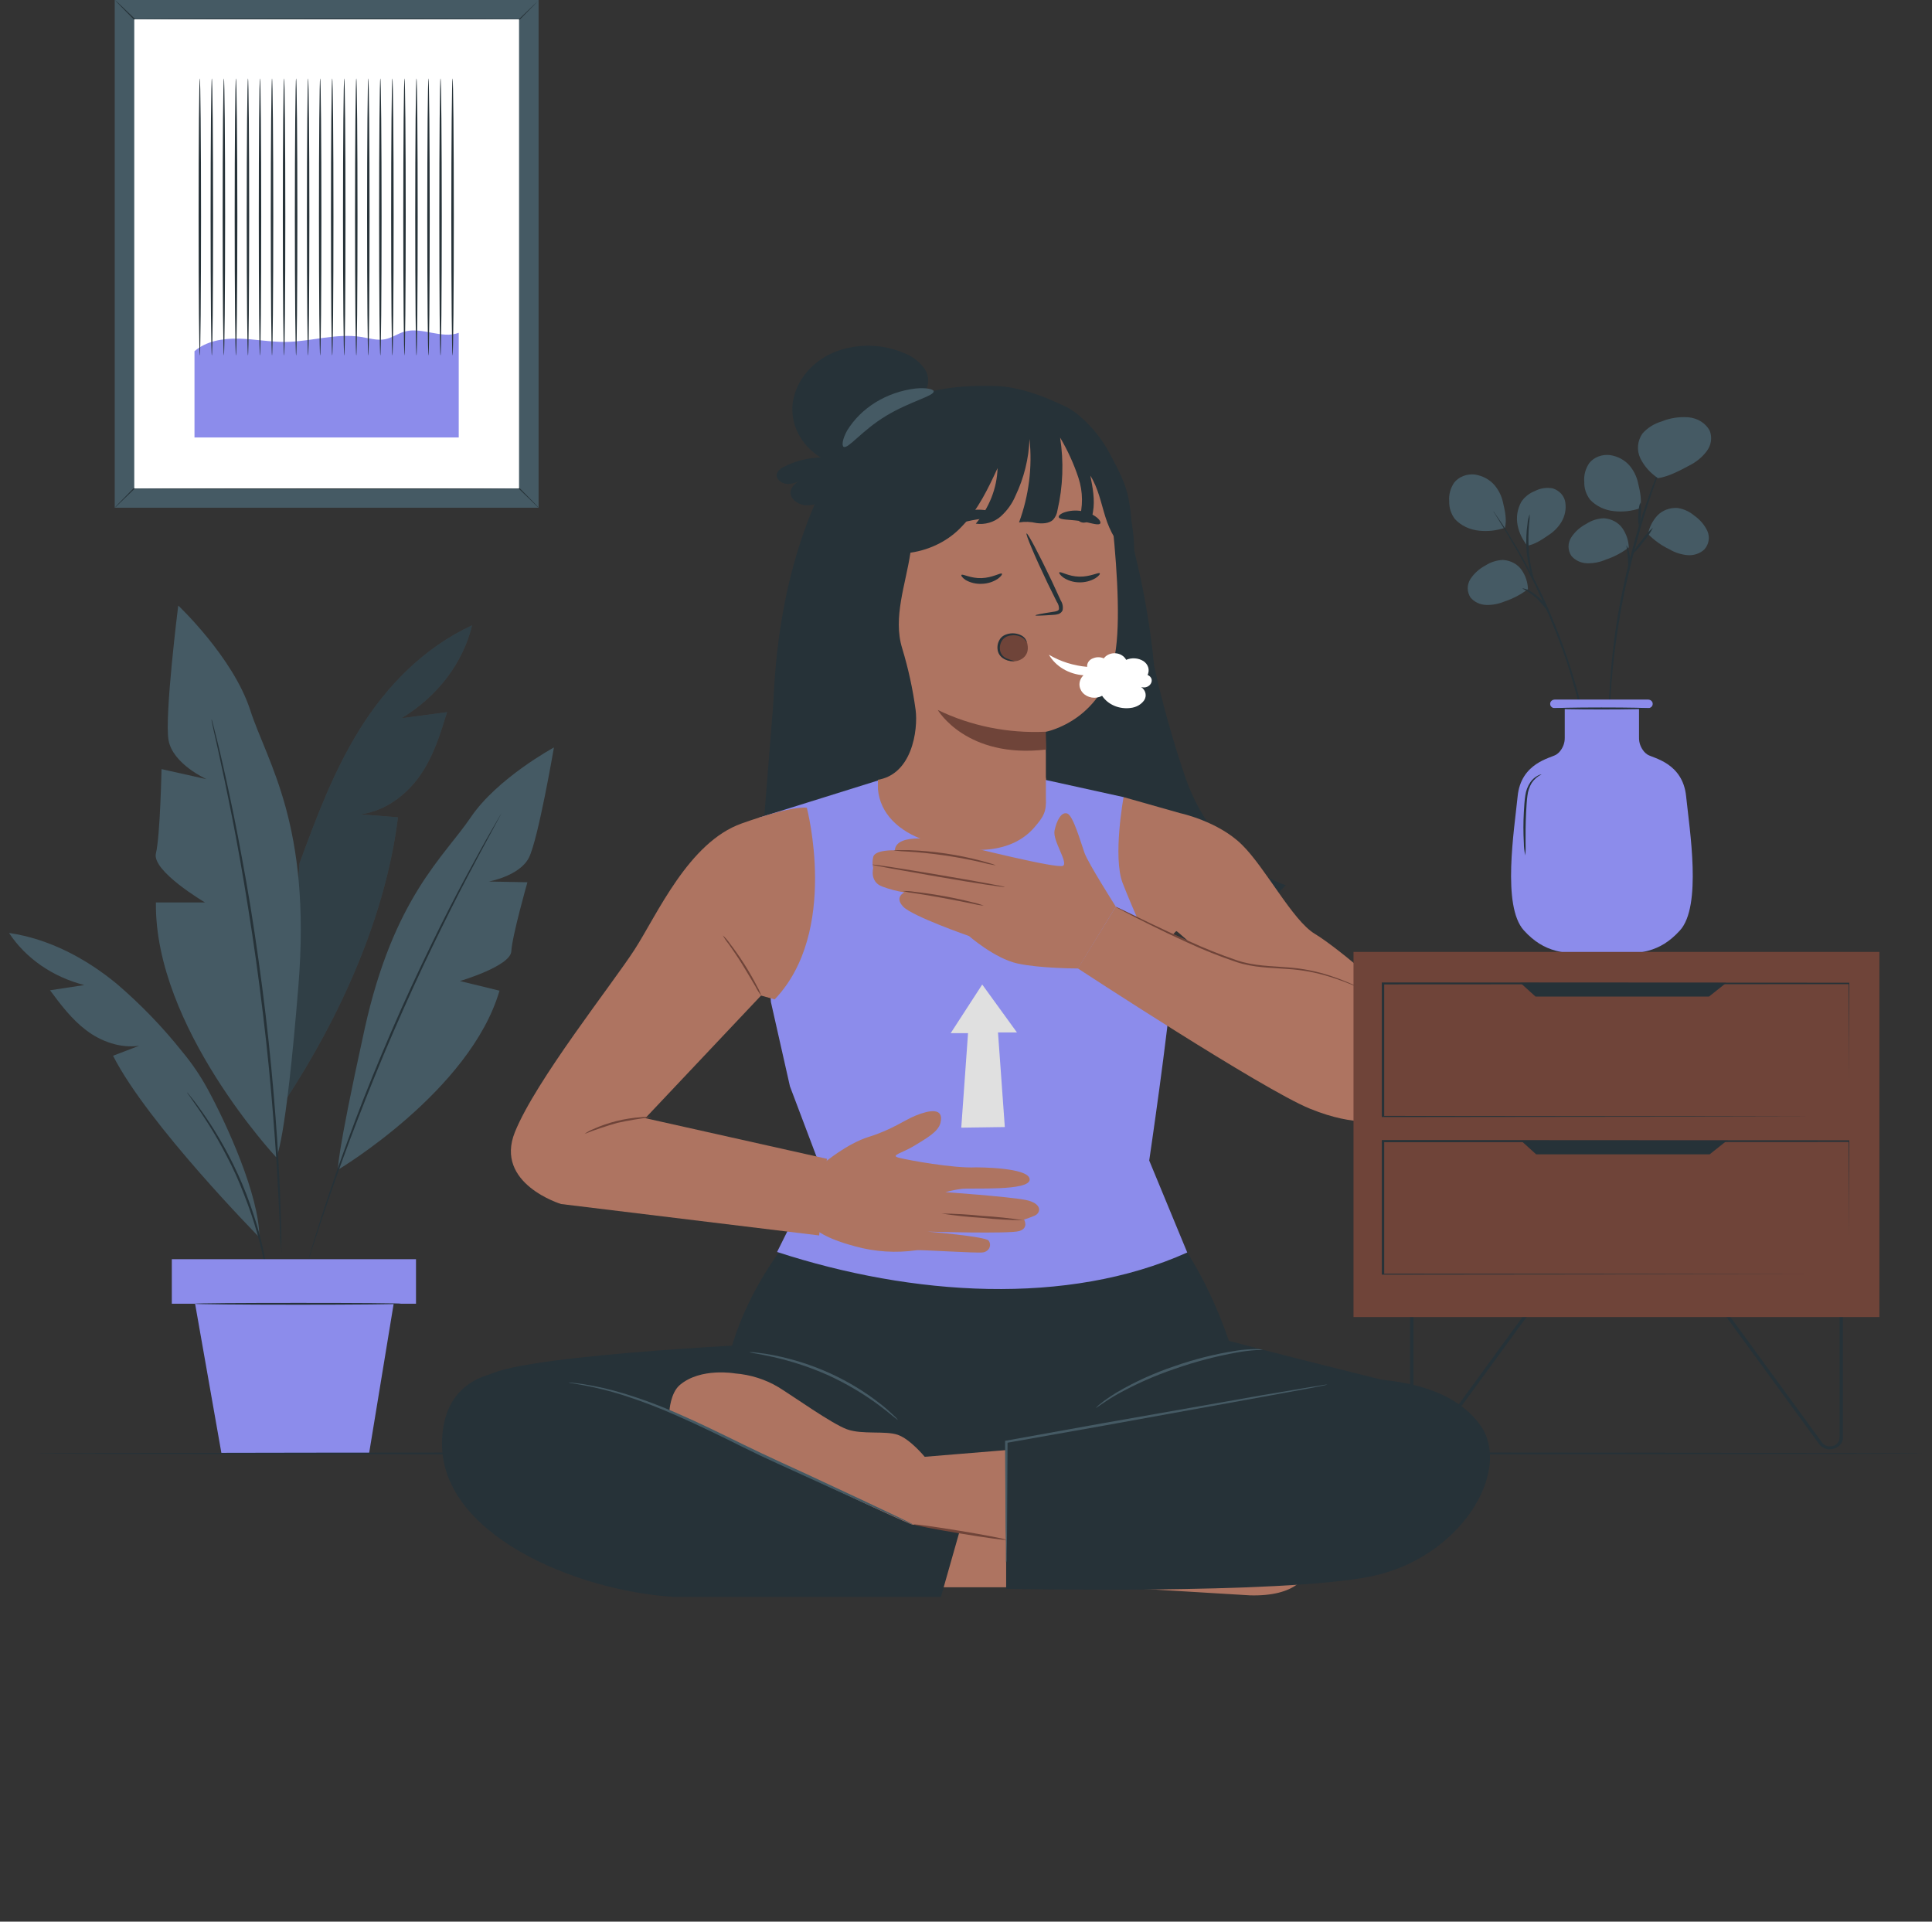 <svg width="186" height="185" viewBox="0 0 186 185" fill="none" xmlns="http://www.w3.org/2000/svg">
<rect x="0" y="0" width="186" height="185" fill="#333333" stroke="none"/>
<g clip-path="url(#clip0_65_2571)">
<path d="M45.452 60.199C40.801 62.353 37.24 66.042 34.677 70.137C32.115 74.231 30.464 78.691 28.826 83.135L27.39 106.057C32.8 97.835 37.141 88.167 38.313 78.683L34.714 78.399C37.124 78.067 39.15 76.507 40.442 74.651C41.734 72.796 42.394 70.664 43.038 68.561L38.647 69.144C42.118 67.056 44.556 63.852 45.452 60.199Z" fill="#455A64"/>
<g opacity="0.3">
<path d="M45.452 60.199C40.801 62.353 37.24 66.042 34.677 70.137C32.115 74.231 30.464 78.691 28.826 83.135L27.39 106.057C32.8 97.835 37.141 88.167 38.313 78.683L34.714 78.399C37.124 78.067 39.15 76.507 40.442 74.651C41.734 72.796 42.394 70.664 43.038 68.561L38.647 69.144C42.118 67.056 44.556 63.852 45.452 60.199Z" fill="black"/>
</g>
<path d="M26.593 111.413C26.593 111.413 14.857 98.871 15.01 86.879H19.735C19.735 86.879 14.597 83.855 15.01 82.158C15.422 80.461 15.55 74.043 15.55 74.043L19.887 75.013C19.887 75.013 16.636 73.56 16.227 71.258C15.819 68.956 17.16 58.296 17.16 58.296C17.16 58.296 22.438 63.268 24.088 68.355C25.739 73.442 29.981 79.373 28.731 94.873C27.48 110.373 26.593 111.413 26.593 111.413Z" fill="#455A64"/>
<path d="M32.544 112.612C32.544 112.612 45.262 105.039 48.089 95.374L44.276 94.445C44.276 94.445 49.157 93.017 49.227 91.575C49.298 90.133 50.775 84.936 50.775 84.936L47.061 84.865C47.061 84.865 50.032 84.334 50.923 82.564C51.815 80.793 53.329 71.959 53.329 71.959C53.329 71.959 47.87 74.91 45.316 78.691C42.761 82.472 37.888 86.396 35.094 99.104C32.3 111.811 32.544 112.612 32.544 112.612Z" fill="#455A64"/>
<path d="M20.375 69.251C20.392 69.293 20.406 69.336 20.416 69.38C20.441 69.48 20.478 69.605 20.519 69.749C20.606 70.118 20.729 70.601 20.89 71.225C21.051 71.848 21.241 72.667 21.447 73.589C21.654 74.511 21.901 75.563 22.137 76.728C22.64 79.059 23.168 81.841 23.717 84.939C24.266 88.038 24.773 91.453 25.244 95.046C25.714 98.639 26.069 102.077 26.337 105.201C26.606 108.325 26.791 111.147 26.895 113.519C26.96 114.703 26.994 115.773 27.026 116.717C27.059 117.661 27.08 118.469 27.084 119.13C27.088 119.79 27.084 120.295 27.105 120.657V121.055C27.108 121.101 27.108 121.146 27.105 121.192C27.101 121.146 27.101 121.1 27.105 121.055C27.105 120.955 27.105 120.826 27.105 120.657L26.977 119.159C26.956 118.495 26.927 117.684 26.878 116.747C26.828 115.81 26.795 114.733 26.717 113.549C26.593 111.184 26.383 108.366 26.115 105.242C25.846 102.117 25.467 98.687 25.005 95.094C24.542 91.501 24.014 88.086 23.494 84.991C22.974 81.896 22.446 79.111 21.963 76.78C21.736 75.614 21.501 74.567 21.303 73.637C21.105 72.707 20.936 71.915 20.783 71.265C20.63 70.616 20.531 70.122 20.453 69.768L20.37 69.38C20.367 69.337 20.369 69.294 20.375 69.251Z" fill="#263238"/>
<path d="M24.967 119.119C24.967 119.119 14.226 108.222 10.883 101.638L13.4 100.675C11.576 100.944 9.686 100.244 8.288 99.177C6.889 98.112 5.836 96.713 4.817 95.334L8.118 94.832C5.071 94.054 2.475 92.257 0.868 89.816C4.784 90.391 8.325 92.313 11.242 94.714C13.561 96.703 15.665 98.883 17.527 101.225C18.465 102.349 19.283 103.549 19.97 104.81C21.798 108.148 24.971 115.102 24.967 119.119Z" fill="#455A64"/>
<path d="M48.258 78.314L48.208 78.429C48.163 78.506 48.109 78.613 48.039 78.742C47.886 79.03 47.668 79.436 47.387 79.952C46.809 81 45.996 82.534 45.006 84.408C44.016 86.282 42.877 88.558 41.651 91.085C40.425 93.611 39.146 96.418 37.859 99.38C36.571 102.342 35.428 105.201 34.421 107.805C33.414 110.41 32.564 112.77 31.875 114.762C31.186 116.754 30.637 118.37 30.282 119.491C30.101 120.041 29.96 120.472 29.87 120.778C29.824 120.915 29.783 121.026 29.754 121.11C29.744 121.15 29.729 121.188 29.709 121.225C29.711 121.185 29.72 121.145 29.733 121.107L29.828 120.767C29.923 120.457 30.051 120.03 30.216 119.469C30.551 118.362 31.07 116.721 31.743 114.725C32.416 112.73 33.258 110.362 34.244 107.746C35.23 105.131 36.39 102.283 37.669 99.314C38.948 96.345 40.256 93.545 41.482 91.014C42.708 88.484 43.875 86.219 44.882 84.349C45.889 82.479 46.727 80.955 47.325 79.923L48.014 78.731L48.2 78.421C48.214 78.384 48.234 78.348 48.258 78.314Z" fill="#263238"/>
<path d="M25.879 123.785C25.852 123.721 25.834 123.654 25.826 123.585C25.801 123.431 25.764 123.242 25.722 123.006C25.681 122.77 25.627 122.449 25.553 122.092C25.479 121.734 25.413 121.332 25.306 120.889C25.112 119.996 24.835 118.941 24.48 117.783C24.125 116.625 23.655 115.371 23.127 114.072C22.599 112.774 21.98 111.571 21.398 110.491C20.816 109.41 20.234 108.458 19.718 107.676C19.475 107.278 19.223 106.938 19.017 106.625C18.81 106.311 18.604 106.053 18.468 105.839C18.332 105.625 18.212 105.47 18.117 105.341C18.073 105.286 18.036 105.226 18.006 105.164C18.006 105.164 18.063 105.212 18.154 105.323L18.538 105.799C18.703 106.005 18.901 106.26 19.116 106.566C19.33 106.872 19.594 107.211 19.85 107.606C20.383 108.384 20.973 109.332 21.575 110.41C22.178 111.487 22.776 112.704 23.329 114.006C23.882 115.308 24.315 116.588 24.67 117.739C25.025 118.89 25.277 119.952 25.45 120.863C25.549 121.31 25.607 121.719 25.669 122.077C25.731 122.435 25.772 122.744 25.801 122.995C25.83 123.246 25.85 123.427 25.867 123.582C25.878 123.649 25.882 123.717 25.879 123.785Z" fill="#263238"/>
<path d="M40.05 121.225H16.541V125.511H40.05V121.225Z" fill="#8C8CEB"/>
<path d="M18.782 125.511L21.323 139.93H35.531L37.9 125.511H18.782Z" fill="#8C8CEB"/>
<path d="M38.61 125.511C38.61 125.563 34.161 125.607 28.677 125.607C23.193 125.607 18.744 125.563 18.744 125.511C18.744 125.459 23.189 125.43 28.677 125.43C34.166 125.43 38.61 125.456 38.61 125.511Z" fill="#263238"/>
<path d="M185.302 139.926C185.302 139.982 144.531 140.026 94.244 140.026C43.958 140.026 3.179 139.982 3.179 139.926C3.179 139.871 43.941 139.816 94.24 139.816C144.539 139.816 185.302 139.875 185.302 139.926Z" fill="#263238"/>
<path d="M114.151 74.936C112.926 71.368 111.911 67.746 111.11 64.083C110.747 60.361 110.107 56.664 109.195 53.017C109.166 50.419 108.548 47.853 107.379 45.474C106.141 43.062 105.036 40.406 102.448 39.096C100.562 38.145 98.119 37.252 95.953 37.167C91.554 37.005 87.605 37.68 84.138 40.118C79.471 43.394 78.972 49.236 77.672 54.238C77.087 56.457 76.937 58.75 77.231 61.014C77.297 61.509 77.379 61.962 77.482 62.383L74.845 62.789L72.968 86.216L115.645 88.624C115.645 88.624 121.142 88.359 123.774 85.212C123.758 85.223 117.069 83.217 114.151 74.936Z" fill="#263238"/>
<path d="M78.716 116.145C78.716 116.145 71.383 122.958 69.774 132.542L94.368 146.455L119.128 131.885C119.128 131.885 117.163 122.995 110.99 116.164L78.716 116.145Z" fill="#263238"/>
<path d="M86.812 152.815C87.176 152.792 107.586 152.815 107.586 152.815L120.337 153.586C124.785 153.707 126.069 151.741 125.966 150.439C125.829 148.783 123.952 146.905 123.952 146.905C123.952 146.905 113.483 144.899 113.223 145.061C112.963 145.223 87.786 146.931 87.786 146.931L86.812 152.815Z" fill="#AE7461"/>
<path d="M114.952 128.082C115.137 128.432 135.481 133.438 135.481 133.438L94.145 146.559C94.145 146.559 88.215 140.081 88.401 140.081C88.587 140.081 114.952 128.082 114.952 128.082Z" fill="#263238"/>
<path d="M96.865 141.317V152.958C96.865 152.958 123.192 153.508 131.908 151.778C140.623 150.048 145.641 141.583 142.513 137.204C138.849 132.062 129.865 132.597 126.91 132.885C123.956 133.172 96.865 141.317 96.865 141.317Z" fill="#263238"/>
<path d="M76.55 129.233C76.55 129.233 50.849 130.299 47.044 132.372L89.231 145.028C89.231 145.028 95.16 138.55 94.975 138.55C94.789 138.55 76.55 129.233 76.55 129.233Z" fill="#263238"/>
<path d="M92.858 145.743C92.858 145.743 64.615 135.256 61.397 134.117C54.109 131.535 43.029 129.355 42.563 138.517C42.097 147.68 55.487 153.161 64.847 153.733H90.588L92.858 145.743Z" fill="#263238"/>
<path d="M96.865 139.602L89.024 140.247C89.024 140.247 87.629 138.543 86.429 138.13C85.228 137.717 83.008 138.13 81.547 137.602C80.086 137.075 76.364 134.415 74.944 133.545C73.698 132.797 72.26 132.341 70.764 132.221C70.764 132.221 67.463 131.631 65.457 133.327C64.537 134.098 64.446 135.854 64.446 135.854C64.446 135.854 87.634 146.902 87.889 146.784C88.145 146.666 96.861 148.259 96.861 148.259L96.865 139.602Z" fill="#AE7461"/>
<path d="M87.894 146.769C87.774 146.736 87.659 146.691 87.551 146.636C87.303 146.533 86.986 146.393 86.59 146.219L83.074 144.644L77.874 142.276C75.922 141.372 73.748 140.432 71.536 139.325C69.324 138.218 67.199 137.186 65.23 136.322C63.501 135.545 61.719 134.863 59.895 134.283C58.665 133.901 57.409 133.589 56.135 133.349C55.685 133.261 55.331 133.217 55.091 133.172C54.968 133.16 54.848 133.134 54.732 133.095C54.855 133.093 54.978 133.101 55.099 133.121C55.343 133.15 55.698 133.18 56.156 133.253C57.443 133.458 58.712 133.747 59.952 134.117C61.801 134.678 63.606 135.35 65.354 136.127C67.335 136.986 69.452 138.03 71.676 139.118C73.9 140.207 76.058 141.169 78.002 142.069L83.173 144.486L86.651 146.134L87.588 146.592C87.696 146.642 87.799 146.701 87.894 146.769Z" fill="#455A64"/>
<path d="M96.865 148.237C96.865 148.307 94.855 148.034 92.408 147.625C89.961 147.215 87.984 146.835 88.001 146.769C88.017 146.702 90.006 146.975 92.458 147.381C94.909 147.787 96.877 148.171 96.865 148.237Z" fill="#6F4439"/>
<path d="M96.865 150.439C96.849 150.367 96.842 150.294 96.844 150.221C96.844 150.059 96.844 149.853 96.844 149.591C96.844 149.012 96.844 148.211 96.807 147.204C96.807 145.135 96.778 142.232 96.761 138.798V138.709L96.865 138.691L106.166 137.016L121.472 134.323L126.093 133.545L127.356 133.342C127.502 133.311 127.652 133.294 127.802 133.29C127.66 133.333 127.515 133.368 127.368 133.394L126.13 133.641L121.476 134.493L106.207 137.259L96.902 138.908L97.001 138.798C96.98 142.232 96.964 145.135 96.951 147.204C96.951 148.211 96.922 149.012 96.914 149.591C96.914 149.849 96.914 150.059 96.914 150.221C96.907 150.295 96.89 150.368 96.865 150.439Z" fill="#455A64"/>
<path d="M86.441 136.691C86.404 136.725 85.76 136.131 84.621 135.282C83.14 134.183 81.531 133.23 79.822 132.438C78.113 131.667 76.314 131.066 74.457 130.646C73.038 130.325 72.134 130.218 72.142 130.173C72.355 130.163 72.569 130.175 72.778 130.21C73.356 130.272 73.93 130.359 74.499 130.472C76.382 130.847 78.205 131.432 79.925 132.213C81.663 133.008 83.284 133.993 84.749 135.146C85.196 135.494 85.621 135.864 86.024 136.252C86.18 136.386 86.319 136.533 86.441 136.691Z" fill="#455A64"/>
<path d="M121.591 129.948C121.365 129.973 121.138 129.983 120.91 129.978C120.291 130.019 119.675 130.096 119.066 130.207C117.048 130.571 115.069 131.092 113.152 131.763C111.219 132.414 109.362 133.232 107.606 134.205C106.265 134.969 105.543 135.577 105.502 135.537C105.651 135.377 105.817 135.23 105.997 135.098C106.196 134.928 106.407 134.771 106.628 134.626C106.884 134.46 107.165 134.257 107.503 134.054C109.244 133.03 111.107 132.182 113.058 131.527C114.988 130.849 116.99 130.347 119.033 130.03C119.652 129.935 120.278 129.885 120.906 129.878C121.137 129.872 121.368 129.896 121.591 129.948Z" fill="#455A64"/>
<path d="M84.539 75.094C84.539 75.094 86.779 82.995 95.321 82.162C101.511 81.557 100.686 74.876 100.686 74.876L84.539 75.094Z" fill="#AE7461"/>
<path d="M73.079 78.716C72.988 79.137 74.218 96.466 74.218 96.466L76.05 104.581L78.939 112.228L74.812 120.528C87.848 124.781 102.782 125.751 114.3 120.579L110.639 111.726C110.639 111.726 112.492 99.185 112.855 94.224C113.218 89.262 108.172 76.739 108.172 76.739L100.707 75.094H84.671L73.079 78.716Z" fill="#8C8CEB"/>
<path d="M54.018 115.913C54.018 115.913 47.569 113.962 49.57 108.993C51.571 104.024 58.913 94.792 61.091 91.42C63.27 88.049 66.279 81.092 71.408 79.273C76.537 77.455 77.676 77.768 77.676 77.768C77.676 77.768 80.821 89.69 74.581 96.212L73.269 95.843L62.127 107.647L79.612 111.56L78.865 118.938L54.018 115.913Z" fill="#AE7461"/>
<path d="M107.421 87.281C107.421 87.281 104.771 83.121 104.412 82.117C104.053 81.114 103.331 78.55 102.762 78.325C102.192 78.1 101.722 78.997 101.524 79.963C101.326 80.93 102.848 83.01 102.349 83.346C101.85 83.681 93.204 81.501 91.764 81.151C90.324 80.8 86.268 80.111 86.148 81.859C86.148 81.859 84.184 81.785 84.064 82.527C83.98 82.87 83.98 83.224 84.064 83.567C84.064 83.567 83.705 84.906 84.947 85.352C85.63 85.607 86.343 85.794 87.072 85.909C87.072 85.909 86.07 86.356 86.953 87.285C87.836 88.215 93.287 90.111 93.287 90.111C93.287 90.111 95.763 92.269 97.938 92.752C100.112 93.235 103.789 93.235 103.789 93.235L107.421 87.281Z" fill="#AE7461"/>
<path d="M108.171 76.739L113.635 78.288C113.635 78.288 117.266 79.059 119.561 81.317C121.855 83.574 124.43 88.606 126.576 89.897C128.722 91.188 135.617 96.798 136.175 99.185C136.732 101.571 136.587 107.44 132.906 107.765C132.906 107.765 113.474 89.569 113.255 89.639C113.037 89.709 111.192 92.25 111.192 92.25C111.192 92.25 109.059 87.54 108.085 85.024C107.111 82.508 108.171 76.739 108.171 76.739Z" fill="#AE7461"/>
<path d="M107.421 87.281C107.421 87.281 117.688 92.567 121.93 93.231C126.172 93.895 130.208 94.024 132.155 95.895C134.103 97.765 132.923 107.765 132.923 107.765C132.923 107.765 130.695 108.602 126.106 106.732C121.517 104.862 103.769 93.231 103.769 93.231L107.421 87.281Z" fill="#AE7461"/>
<path d="M79.331 111.962C79.331 111.962 81.522 110.1 83.676 109.436C85.83 108.772 87.093 107.827 88.158 107.396C89.454 106.872 90.906 106.584 90.543 108.097C90.337 108.956 89.214 109.572 88.042 110.291C86.87 111.011 85.645 111.228 86.536 111.457C87.427 111.686 91.781 112.49 93.964 112.383C93.964 112.383 99.073 112.361 99.13 113.534C99.188 114.707 93.444 114.331 92.548 114.456C92.033 114.527 91.524 114.632 91.026 114.77C91.026 114.77 96.98 115.19 98.676 115.507C100.372 115.824 100.24 116.765 99.597 117.038C99.269 117.178 98.933 117.301 98.59 117.407C98.59 117.407 99.073 118.222 98.132 118.514C97.191 118.805 89.297 118.569 89.297 118.569C89.297 118.569 94.777 119.03 95.165 119.421C95.243 119.521 95.293 119.638 95.309 119.759C95.325 119.881 95.307 120.004 95.256 120.118C95.205 120.232 95.124 120.333 95.018 120.411C94.913 120.49 94.787 120.544 94.653 120.568C94.05 120.668 88.537 120.291 88.236 120.362C86.269 120.644 84.255 120.518 82.352 119.993C79.314 119.189 78.547 118.362 78.547 118.362L79.331 111.962Z" fill="#AE7461"/>
<path d="M131.479 95.36C131.393 95.339 131.309 95.309 131.231 95.271L130.55 94.976C129.718 94.613 128.863 94.295 127.988 94.024C126.694 93.621 125.347 93.373 123.981 93.287C122.45 93.161 120.679 93.18 118.975 92.597C117.395 92.065 115.851 91.449 114.353 90.753C112.963 90.126 111.729 89.528 110.701 89.019C109.674 88.51 108.848 88.082 108.283 87.783L107.635 87.433C107.558 87.395 107.486 87.349 107.421 87.296C107.503 87.325 107.583 87.36 107.66 87.4L108.324 87.717L110.776 88.901C111.811 89.395 113.049 89.974 114.44 90.594C115.936 91.286 117.475 91.902 119.049 92.438C120.7 93.01 122.454 92.999 124.001 93.132C125.384 93.231 126.744 93.499 128.045 93.928C128.919 94.214 129.77 94.553 130.591 94.943L131.256 95.267C131.332 95.294 131.407 95.325 131.479 95.36Z" fill="#6F4439"/>
<path d="M95.85 83.309C95.369 83.232 94.893 83.13 94.426 83.003C93.551 82.803 92.338 82.556 90.98 82.357C89.623 82.158 88.38 82.044 87.481 81.988C86.992 81.974 86.504 81.934 86.02 81.87C86.156 81.845 86.294 81.836 86.433 81.844C86.684 81.844 87.052 81.844 87.506 81.844C89.87 81.928 92.214 82.274 94.484 82.874C94.896 82.988 95.268 83.091 95.507 83.169C95.627 83.203 95.742 83.25 95.85 83.309Z" fill="#6F4439"/>
<path d="M96.749 85.393C96.749 85.445 93.861 85.024 90.353 84.412C86.845 83.799 83.986 83.305 83.998 83.242C84.01 83.18 86.887 83.63 90.394 84.224C93.902 84.817 96.757 85.341 96.749 85.393Z" fill="#6F4439"/>
<path d="M94.715 87.197C94.327 87.155 93.943 87.086 93.568 86.99C92.862 86.846 91.888 86.651 90.811 86.455C89.734 86.26 88.748 86.086 88.038 85.99C87.65 85.946 87.267 85.876 86.891 85.78C87.284 85.768 87.676 85.794 88.063 85.858C88.781 85.935 89.771 86.072 90.852 86.267C91.934 86.463 92.916 86.68 93.605 86.861C93.987 86.938 94.359 87.05 94.715 87.197Z" fill="#6F4439"/>
<path d="M90.638 116.828C91.955 116.84 93.271 116.916 94.579 117.057C95.894 117.132 97.204 117.271 98.503 117.473C97.186 117.461 95.87 117.385 94.562 117.245C93.247 117.169 91.936 117.029 90.638 116.828Z" fill="#6F4439"/>
<path d="M62.725 107.551C61.614 107.68 60.512 107.865 59.424 108.104C58.352 108.406 57.3 108.761 56.272 109.166C56.527 108.975 56.812 108.818 57.117 108.698C57.837 108.374 58.59 108.114 59.366 107.92C60.141 107.73 60.934 107.606 61.735 107.551C62.063 107.509 62.397 107.509 62.725 107.551Z" fill="#6F4439"/>
<path d="M69.58 90.041C69.836 90.275 70.061 90.535 70.252 90.815C70.64 91.313 71.148 92.018 71.66 92.822C72.171 93.626 72.588 94.379 72.869 94.932C73.041 95.222 73.179 95.527 73.281 95.843C73.072 95.576 72.892 95.29 72.745 94.991C72.431 94.456 71.994 93.718 71.507 92.918C71.02 92.117 70.512 91.406 70.158 90.889C69.938 90.621 69.745 90.338 69.58 90.041Z" fill="#6F4439"/>
<path d="M92.544 108.561L93.196 99.465H91.525L94.562 94.781L97.905 99.395H96.081L96.737 108.502L92.544 108.561Z" fill="#E0E0E0"/>
<path d="M89.123 35.684C88.635 34.888 87.849 34.27 86.903 33.94C85.858 33.508 84.72 33.284 83.569 33.284C82.417 33.284 81.28 33.508 80.235 33.94C79.197 34.387 78.299 35.055 77.617 35.886C76.936 36.716 76.493 37.683 76.327 38.702C76.186 39.725 76.361 40.762 76.832 41.703C77.304 42.644 78.053 43.452 79.001 44.039C77.774 44.074 76.576 44.377 75.51 44.921C75.345 44.987 75.196 45.081 75.072 45.199C74.948 45.317 74.851 45.456 74.787 45.607C74.651 46.105 75.237 46.569 75.807 46.592C76.234 46.59 76.652 46.482 77.016 46.282C76.802 46.376 76.613 46.509 76.459 46.672C76.306 46.836 76.192 47.025 76.124 47.23C75.951 47.968 76.805 48.617 77.635 48.646C78.464 48.676 79.236 48.277 79.95 47.908L88.591 38.141C89.404 37.595 89.552 36.496 89.123 35.684Z" fill="#263238"/>
<path d="M84.382 44.109L98.594 40.361C103.174 39.764 106.434 44.718 106.925 48.846C107.449 53.416 107.887 59.015 107.433 62.457C106.513 69.377 100.657 70.457 100.657 70.457C100.657 70.457 100.657 70.561 100.69 72.604V76.813C100.752 78.152 100.488 78.602 99.572 79.664C97.475 82.091 93.654 82.416 89.148 80.926C86.536 80.063 84.72 78.325 84.522 75.961L84.547 47.956C84.481 46.688 82.991 44.279 84.382 44.109Z" fill="#AE7461"/>
<path d="M101.99 55.102C102.118 54.987 102.853 55.496 103.913 55.515C104.974 55.533 105.766 55.072 105.877 55.19C105.935 55.242 105.803 55.448 105.465 55.662C104.998 55.938 104.448 56.079 103.888 56.064C103.336 56.056 102.801 55.891 102.361 55.592C102.035 55.345 101.928 55.149 101.99 55.102Z" fill="#263238"/>
<path d="M92.565 55.345C92.68 55.227 93.452 55.695 94.513 55.655C95.573 55.614 96.333 55.112 96.452 55.227C96.51 55.275 96.394 55.485 96.064 55.721C95.618 56.021 95.079 56.19 94.521 56.204C93.97 56.232 93.424 56.103 92.961 55.836C92.627 55.611 92.507 55.408 92.565 55.345Z" fill="#263238"/>
<path d="M99.679 59.24C99.679 59.188 100.327 59.063 101.387 58.901C101.66 58.868 101.911 58.809 101.953 58.643C101.963 58.391 101.888 58.143 101.738 57.931L100.843 56.116C99.605 53.534 98.713 51.394 98.833 51.354C98.953 51.313 100.038 53.371 101.268 55.957C101.565 56.599 101.85 57.204 102.118 57.802C102.302 58.088 102.366 58.424 102.299 58.75C102.266 58.835 102.212 58.912 102.14 58.976C102.069 59.04 101.982 59.089 101.887 59.118C101.738 59.161 101.584 59.186 101.429 59.192C100.352 59.266 99.683 59.295 99.679 59.24Z" fill="#263238"/>
<path d="M100.686 70.443C97.067 70.619 93.464 69.894 90.279 68.347C90.279 68.347 93.035 73.069 100.707 72.158L100.686 70.443Z" fill="#6F4439"/>
<path d="M97.954 63.619C97.665 63.694 97.356 63.69 97.07 63.607C96.783 63.524 96.53 63.366 96.345 63.154C96.186 62.96 96.09 62.73 96.067 62.491C96.044 62.251 96.095 62.01 96.215 61.795C96.335 61.58 96.518 61.398 96.746 61.269C96.973 61.141 97.235 61.07 97.504 61.066C97.828 61.034 98.153 61.113 98.414 61.287C98.675 61.461 98.853 61.717 98.912 62.003C99.192 63.346 97.954 63.619 97.954 63.619Z" fill="#6F4439"/>
<path d="M95.945 49.616C95.866 49.882 94.797 49.852 93.572 50.092C92.346 50.332 91.376 50.723 91.187 50.509C91.1 50.406 91.249 50.14 91.628 49.864C92.134 49.511 92.724 49.266 93.352 49.148C93.98 49.031 94.629 49.043 95.251 49.185C95.726 49.306 95.978 49.491 95.945 49.616Z" fill="#263238"/>
<path d="M105.898 50.424C105.655 50.609 104.883 50.284 103.909 50.148C102.935 50.011 102.089 50.059 101.937 49.812C101.87 49.69 102.036 49.495 102.428 49.34C102.96 49.153 103.541 49.104 104.103 49.2C104.666 49.276 105.192 49.496 105.617 49.834C105.927 50.096 106.005 50.332 105.898 50.424Z" fill="#263238"/>
<path d="M98.643 39.62L98.68 39.768H98.652L98.643 39.62Z" fill="#263238"/>
<path d="M84.023 75.127C87.865 74.928 88.393 70.151 88.15 68.347C87.879 66.341 87.446 64.355 86.854 62.405C85.946 59.454 87.192 56.278 87.65 53.209C89.614 52.923 91.393 52.005 92.652 50.627C94.195 49.019 95.128 47.027 96.04 45.068C95.979 47.001 95.246 48.87 93.943 50.413C94.376 50.474 94.818 50.442 95.234 50.322C95.651 50.201 96.03 49.995 96.341 49.72C96.958 49.163 97.438 48.497 97.748 47.765C98.582 46.023 99.045 44.158 99.114 42.265C99.399 44.975 99.056 47.709 98.107 50.295C98.662 50.204 99.233 50.224 99.778 50.354C100.335 50.424 100.975 50.41 101.371 50.052C101.611 49.789 101.761 49.47 101.804 49.133C102.338 46.827 102.425 44.457 102.06 42.125C102.792 43.361 103.383 44.66 103.826 46.002C104.268 47.351 104.28 48.785 103.859 50.14C103.986 50.253 104.158 50.316 104.336 50.316C104.515 50.316 104.686 50.253 104.813 50.14C105.052 49.9 105.197 49.597 105.225 49.277C105.428 48.119 105.201 46.942 104.97 45.791C105.741 47.012 105.997 48.425 106.422 49.771C106.847 51.118 107.524 52.497 108.832 53.268C109.054 51.51 108.99 49.732 108.642 47.99C108.382 46.547 107.615 45.116 106.909 43.799C106.16 42.338 105.1 41.02 103.789 39.919C101.524 38.145 100.579 38.908 99.13 39.587L98.957 39.65C98.959 39.618 98.959 39.586 98.957 39.554L98.895 39.281C95.105 38.522 91.156 38.686 87.46 39.757C84.733 40.553 84.481 45.802 83.817 43.309C83.404 41.8 81.221 43.176 81.196 43.22C77.978 48.41 74.565 56.64 74.408 69.646L84.023 75.127Z" fill="#263238"/>
<path d="M81.229 43.021C81.687 43.213 82.987 41.431 85.314 40.029C87.642 38.628 89.928 38.126 89.887 37.672C89.887 37.466 89.214 37.304 88.154 37.4C86.774 37.566 85.458 38.02 84.311 38.724C83.164 39.429 82.219 40.365 81.551 41.457C81.076 42.324 81.035 42.932 81.229 43.021Z" fill="#455A64"/>
<path d="M98.833 61.844C98.833 61.844 98.796 61.771 98.718 61.653C98.599 61.492 98.431 61.364 98.235 61.284C97.95 61.158 97.626 61.122 97.314 61.18C97.126 61.197 96.946 61.256 96.791 61.352C96.636 61.449 96.511 61.578 96.427 61.73C96.258 62.038 96.215 62.389 96.303 62.722C96.343 62.857 96.412 62.984 96.507 63.095C96.602 63.206 96.721 63.298 96.856 63.368C97.124 63.478 97.399 63.571 97.682 63.644C97.682 63.644 97.591 63.663 97.43 63.644C97.197 63.63 96.97 63.573 96.761 63.478C96.601 63.407 96.46 63.307 96.344 63.185C96.23 63.062 96.144 62.92 96.093 62.767C95.974 62.388 96.015 61.983 96.209 61.63C96.305 61.44 96.463 61.279 96.662 61.169C96.907 61.042 97.185 60.973 97.468 60.969C97.751 60.965 98.031 61.026 98.28 61.147C98.501 61.248 98.677 61.413 98.779 61.616C98.854 61.76 98.846 61.844 98.833 61.844Z" fill="#263238"/>
<path d="M104.664 64.198C104.645 64.019 104.694 63.84 104.803 63.689C104.911 63.538 105.073 63.423 105.262 63.364C105.421 63.3 105.593 63.269 105.766 63.272C105.94 63.275 106.11 63.313 106.265 63.383C106.386 63.218 106.554 63.086 106.752 62.999C106.949 62.913 107.169 62.874 107.388 62.889C107.608 62.903 107.819 62.969 108 63.081C108.181 63.192 108.326 63.345 108.419 63.523C108.681 63.41 108.972 63.361 109.262 63.382C109.552 63.402 109.83 63.49 110.07 63.637C110.299 63.785 110.465 63.998 110.541 64.242C110.616 64.485 110.595 64.744 110.483 64.976C111.308 65.345 110.726 66.392 109.868 66.145C110.08 66.291 110.225 66.5 110.278 66.734C110.33 66.968 110.286 67.211 110.152 67.418C110.009 67.62 109.818 67.791 109.592 67.919C109.365 68.046 109.11 68.127 108.844 68.156C108.309 68.226 107.763 68.153 107.275 67.945C106.787 67.736 106.379 67.403 106.104 66.986C105.807 67.148 105.455 67.207 105.113 67.154C104.771 67.101 104.461 66.938 104.243 66.697C104.024 66.456 103.911 66.152 103.924 65.841C103.937 65.531 104.075 65.235 104.313 65.009C103.616 64.959 102.945 64.751 102.363 64.405C101.78 64.059 101.305 63.587 100.983 63.032C102.083 63.683 103.344 64.083 104.656 64.198" fill="white"/>
<path d="M142.014 45.688C141.632 45.64 141.243 45.685 140.889 45.821C140.535 45.956 140.229 46.175 140.004 46.455C139.631 47.002 139.462 47.64 139.521 48.277C139.502 48.884 139.697 49.48 140.078 49.982C140.661 50.602 141.489 50.998 142.389 51.088C143.235 51.179 144.092 51.083 144.886 50.808C145.084 50.07 144.886 49.144 144.692 48.347C144.564 47.745 144.281 47.176 143.867 46.688C143.407 46.163 142.747 45.807 142.014 45.688Z" fill="#455A64"/>
<path d="M160.266 43.962C160.249 44.049 160.223 44.134 160.188 44.216C160.122 44.401 160.031 44.64 159.919 44.954C159.68 45.577 159.35 46.485 158.962 47.61C158.574 48.735 158.137 50.085 157.724 51.594C157.311 53.102 156.874 54.773 156.486 56.536C156.098 58.3 155.83 59.996 155.607 61.542C155.384 63.087 155.244 64.493 155.149 65.659C155.054 66.824 154.988 67.787 154.955 68.444C154.955 68.757 154.922 69.011 154.91 69.203C154.91 69.291 154.9 69.379 154.881 69.465C154.87 69.377 154.87 69.288 154.881 69.2C154.881 69.008 154.881 68.757 154.881 68.444C154.881 67.783 154.926 66.828 155.005 65.651C155.083 64.474 155.219 63.069 155.417 61.52C155.615 59.971 155.908 58.274 156.28 56.503C156.651 54.733 157.105 53.058 157.518 51.549C157.93 50.041 158.405 48.691 158.813 47.569C159.222 46.448 159.573 45.544 159.837 44.928C159.965 44.633 160.064 44.397 160.142 44.22C160.176 44.131 160.218 44.045 160.266 43.962Z" fill="#263238"/>
<path d="M143.76 49.214C143.822 49.277 143.876 49.346 143.92 49.421L144.333 50.026C144.7 50.553 145.2 51.335 145.79 52.313C146.38 53.29 147.028 54.474 147.725 55.81C148.423 57.145 149.091 58.639 149.739 60.236C150.387 61.833 150.915 63.375 151.357 64.792C151.798 66.208 152.124 67.495 152.368 68.587C152.611 69.679 152.78 70.561 152.883 71.169L152.995 71.878C153.009 71.961 153.017 72.044 153.02 72.128C152.986 72.05 152.962 71.968 152.949 71.885C152.912 71.704 152.863 71.472 152.801 71.184C152.681 70.572 152.483 69.709 152.219 68.602C151.955 67.496 151.6 66.245 151.187 64.836C150.775 63.427 150.201 61.885 149.562 60.299C148.922 58.713 148.229 57.219 147.568 55.872C146.908 54.526 146.252 53.349 145.678 52.368C145.105 51.387 144.63 50.598 144.288 50.059L143.9 49.432C143.846 49.363 143.799 49.29 143.76 49.214Z" fill="#263238"/>
<path d="M158.661 67.348H149.689C149.441 67.348 149.24 67.528 149.24 67.75V67.776C149.24 67.998 149.441 68.178 149.689 68.178H158.661C158.909 68.178 159.11 67.998 159.11 67.776V67.75C159.11 67.528 158.909 67.348 158.661 67.348Z" fill="#8C8CEB"/>
<path d="M162.329 76.662C162.003 73.434 159.156 72.992 158.615 72.649C158.497 72.574 158.392 72.484 158.302 72.383C157.965 71.996 157.787 71.519 157.794 71.029V67.765H150.643V71.029C150.652 71.519 150.473 71.997 150.135 72.383C150.046 72.485 149.94 72.575 149.821 72.649C149.277 72.992 146.429 73.434 146.108 76.662C145.786 79.889 144.577 87.23 146.71 89.572C148.678 91.737 150.597 91.867 153.8 91.874H154.65C157.848 91.874 159.771 91.737 161.735 89.572C163.864 87.23 162.659 79.893 162.329 76.662Z" fill="#8C8CEB"/>
<path d="M158.879 68.204C158.879 68.255 156.775 68.3 154.175 68.3C151.575 68.3 149.466 68.255 149.466 68.204C149.466 68.152 151.575 68.108 154.175 68.108C156.775 68.108 158.879 68.148 158.879 68.204Z" fill="#263238"/>
<path d="M164.607 41.479C164.421 41.119 164.133 40.809 163.771 40.58C163.408 40.351 162.985 40.211 162.544 40.173C161.661 40.106 160.775 40.243 159.969 40.572C159.23 40.791 158.582 41.204 158.108 41.756C157.871 42.11 157.731 42.509 157.698 42.92C157.666 43.331 157.743 43.744 157.922 44.124C158.293 44.882 158.879 45.541 159.622 46.035C160.67 45.876 161.731 45.297 162.639 44.814C163.309 44.479 163.882 44.008 164.31 43.438C164.524 43.154 164.663 42.829 164.714 42.489C164.766 42.15 164.729 41.804 164.607 41.479Z" fill="#455A64"/>
<path d="M141.564 57.514C141.393 57.244 141.302 56.939 141.302 56.629C141.302 56.318 141.393 56.013 141.564 55.743C141.912 55.205 142.41 54.757 143.008 54.441C143.5 54.116 144.089 53.93 144.7 53.906C145.063 53.929 145.414 54.028 145.725 54.195C146.037 54.363 146.299 54.594 146.491 54.869C146.872 55.425 147.083 56.062 147.102 56.714C146.441 57.225 145.682 57.626 144.861 57.898C144.317 58.132 143.719 58.249 143.116 58.241C142.812 58.234 142.514 58.165 142.245 58.039C141.976 57.913 141.743 57.733 141.564 57.514Z" fill="#455A64"/>
<path d="M151.27 53.501C151.097 53.232 151.007 52.927 151.007 52.617C151.007 52.307 151.097 52.003 151.27 51.734C151.618 51.195 152.117 50.746 152.718 50.432C153.209 50.105 153.798 49.917 154.41 49.893C154.772 49.917 155.122 50.016 155.432 50.184C155.743 50.351 156.005 50.581 156.197 50.856C156.578 51.412 156.788 52.048 156.808 52.7C156.148 53.212 155.39 53.614 154.571 53.884C154.028 54.121 153.43 54.238 152.825 54.227C152.521 54.223 152.222 54.154 151.952 54.028C151.681 53.902 151.448 53.721 151.27 53.501Z" fill="#455A64"/>
<path d="M164.091 52.888C164.307 52.64 164.447 52.346 164.496 52.035C164.545 51.723 164.502 51.406 164.372 51.114C164.101 50.534 163.667 50.026 163.113 49.639C162.668 49.254 162.105 48.997 161.495 48.901C161.129 48.879 160.763 48.935 160.425 49.063C160.088 49.191 159.789 49.388 159.552 49.639C159.088 50.151 158.782 50.762 158.665 51.413C159.247 52.012 159.946 52.512 160.728 52.888C161.238 53.19 161.82 53.38 162.428 53.442C162.734 53.471 163.044 53.436 163.332 53.34C163.621 53.244 163.881 53.089 164.091 52.888Z" fill="#455A64"/>
<path d="M150.7 48.381C150.66 48.075 150.525 47.786 150.312 47.545C150.099 47.304 149.814 47.121 149.491 47.016C148.905 46.906 148.295 46.996 147.779 47.267C147.225 47.484 146.763 47.852 146.458 48.318C146.071 49.026 145.95 49.827 146.112 50.601C146.256 51.299 146.572 51.959 147.036 52.534C147.729 52.435 148.476 51.937 149.099 51.505C149.604 51.178 150.02 50.753 150.317 50.262C150.662 49.686 150.796 49.028 150.7 48.381Z" fill="#455A64"/>
<path d="M155.017 43.814C154.636 43.764 154.246 43.809 153.892 43.944C153.537 44.078 153.231 44.298 153.007 44.578C152.634 45.124 152.465 45.762 152.524 46.4C152.505 47.006 152.7 47.602 153.081 48.104C153.664 48.726 154.494 49.123 155.396 49.211C156.242 49.301 157.099 49.205 157.893 48.93C158.087 48.193 157.893 47.267 157.695 46.474C157.567 45.87 157.285 45.3 156.87 44.81C156.411 44.284 155.751 43.929 155.017 43.814Z" fill="#455A64"/>
<path d="M147.267 49.498C147.275 49.816 147.256 50.135 147.209 50.45C147.143 51.211 147.129 51.975 147.168 52.737C147.211 53.499 147.317 54.258 147.486 55.006C147.576 55.312 147.645 55.624 147.692 55.939C147.527 55.654 147.408 55.35 147.337 55.035C147.121 54.287 146.992 53.52 146.953 52.748C146.912 51.977 146.946 51.205 147.057 50.439C147.081 50.119 147.151 49.802 147.267 49.498Z" fill="#263238"/>
<path d="M149.215 59.115C148.861 58.634 148.478 58.171 148.068 57.728C147.763 57.43 147.424 57.162 147.057 56.927C146.772 56.75 146.57 56.684 146.578 56.658C146.586 56.632 146.817 56.658 147.135 56.813C147.545 57.02 147.915 57.285 148.229 57.599C148.704 58.015 149.045 58.539 149.215 59.115Z" fill="#263238"/>
<path d="M156.601 52.516C157.005 53.357 157.065 54.298 156.77 55.175C156.704 55.175 156.77 54.574 156.733 53.844C156.696 53.113 156.552 52.534 156.601 52.516Z" fill="#263238"/>
<path d="M159.135 50.797C158.897 51.272 158.593 51.72 158.231 52.128C157.928 52.573 157.565 52.983 157.15 53.349C157.388 52.873 157.691 52.426 158.054 52.018C158.359 51.574 158.722 51.164 159.135 50.797Z" fill="#263238"/>
<path d="M157.79 50.66C157.705 50.281 157.69 49.893 157.744 49.509C157.73 49.123 157.788 48.738 157.918 48.37C158.002 48.748 158.018 49.137 157.963 49.52C157.977 49.906 157.918 50.292 157.79 50.66Z" fill="#263238"/>
<path d="M146.846 82.35C146.755 81.952 146.708 81.546 146.706 81.14C146.65 80.157 146.65 79.172 146.706 78.189C146.739 77.617 146.768 77.082 146.85 76.57C146.91 76.121 147.076 75.688 147.337 75.301C147.516 75.04 147.764 74.822 148.059 74.666C148.27 74.559 148.402 74.541 148.406 74.552C148.016 74.745 147.692 75.028 147.465 75.371C147.238 75.751 147.098 76.167 147.052 76.595C146.982 77.082 146.958 77.628 146.925 78.2C146.867 79.34 146.863 80.376 146.871 81.125C146.89 81.533 146.882 81.942 146.846 82.35Z" fill="#263238"/>
<path d="M137.012 139.535C136.886 139.534 136.761 139.517 136.641 139.484C136.384 139.416 136.16 139.276 136 139.084C135.84 138.893 135.753 138.66 135.754 138.421V125.43H136.076V138.41C136.076 138.588 136.14 138.76 136.259 138.902C136.378 139.044 136.545 139.147 136.735 139.197C136.925 139.248 137.129 139.241 137.315 139.18C137.501 139.119 137.659 139.005 137.767 138.857L147.626 125.352L147.898 125.511L138.04 139.015C137.931 139.172 137.779 139.301 137.6 139.392C137.42 139.483 137.218 139.532 137.012 139.535Z" fill="#263238"/>
<path d="M176.165 139.535C175.96 139.533 175.759 139.486 175.58 139.397C175.401 139.308 175.249 139.181 175.138 139.026L165.28 125.522L165.552 125.363L175.41 138.868C175.517 139.017 175.676 139.132 175.862 139.194C176.048 139.256 176.251 139.262 176.442 139.212C176.632 139.161 176.799 139.057 176.918 138.914C177.036 138.772 177.099 138.599 177.098 138.421V125.43H177.424V138.41C177.424 138.65 177.337 138.883 177.177 139.074C177.016 139.266 176.79 139.406 176.533 139.473C176.415 139.51 176.291 139.531 176.165 139.535Z" fill="#263238"/>
<path d="M180.936 91.642H130.307V126.791H180.936V91.642Z" fill="#6F4439"/>
<path d="M178.01 107.503C178.01 107.503 178.01 107.425 178.01 107.278C178.01 107.13 178.01 106.909 178.01 106.621C178.01 106.042 178.01 105.194 178.01 104.095C178.01 101.881 178.01 98.702 177.977 94.692L178.035 94.744L133.175 94.769L133.261 94.692C133.261 99.144 133.261 103.464 133.261 107.503L133.179 107.429L165.275 107.462L174.647 107.484H177.16H177.816H177.181H174.684L165.333 107.503L133.179 107.54H133.03V107.466C133.03 103.427 133.03 99.107 133.03 94.655V94.581H133.121L177.981 94.607H178.039V94.655C178.039 98.676 178.014 101.881 178.01 104.087C178.01 105.194 178.01 106.027 178.01 106.603C178.01 106.887 178.01 107.101 178.01 107.248C178.01 107.396 178.01 107.503 178.01 107.503Z" fill="#263238"/>
<path d="M178.01 122.693C178.01 122.693 178.01 122.615 178.01 122.468C178.01 122.32 178.01 122.099 178.01 121.811C178.01 121.232 178.01 120.384 178.01 119.288C178.01 117.075 178.01 113.892 177.977 109.886L178.035 109.934L133.175 109.96L133.261 109.886C133.261 114.338 133.261 118.654 133.261 122.693L133.179 122.619L165.275 122.656H174.647H177.16H177.824H177.181H174.684L165.333 122.678L133.179 122.711H133.03V122.638C133.03 118.598 133.03 114.283 133.03 109.83V109.753H133.121L177.981 109.779H178.039V109.83C178.039 113.851 178.014 117.057 178.01 119.262C178.01 120.369 178.01 121.199 178.01 121.774C178.01 122.058 178.01 122.272 178.01 122.424C178.01 122.575 178.01 122.693 178.01 122.693Z" fill="#263238"/>
<path d="M146.367 94.618L147.828 95.939H164.532L166.195 94.618H146.367Z" fill="#263238"/>
<path d="M146.433 109.808L147.89 111.129H164.594L166.257 109.808H146.433Z" fill="#263238"/>
<path d="M51.852 0H11.044V48.879H51.852V0Z" fill="#455A64"/>
<path d="M51.852 0.015C51.821 0.063 51.784 0.108 51.741 0.148L51.39 0.516C51.064 0.852 50.602 1.317 50.012 1.918H49.987C46.442 1.951 39.468 1.973 31.467 1.973C23.465 1.973 16.475 1.951 12.947 1.918H12.922L11.543 0.516L11.193 0.148C11.153 0.105 11.116 0.061 11.081 0.015C11.13 0.05 11.175 0.088 11.217 0.129L11.589 0.476C11.927 0.8 12.414 1.258 13.008 1.841H12.963C16.512 1.807 23.482 1.785 31.487 1.785C39.493 1.785 46.463 1.807 50.008 1.841H49.966L51.386 0.476L51.757 0.129C51.786 0.089 51.818 0.051 51.852 0.015Z" fill="#263238"/>
<path d="M11.044 48.882L11.156 48.75L11.506 48.381C11.836 48.049 12.296 47.581 12.885 46.979H12.947C16.495 46.942 23.465 46.92 31.471 46.92C39.476 46.92 46.446 46.942 49.991 46.979H50.016L51.394 48.381L51.745 48.75C51.788 48.79 51.825 48.834 51.856 48.882C51.808 48.85 51.764 48.813 51.724 48.772L51.353 48.403L49.933 47.038H49.974C46.43 47.075 39.456 47.097 31.454 47.097C23.453 47.097 16.479 47.075 12.93 47.038H12.975L11.556 48.403L11.184 48.772C11.142 48.812 11.095 48.849 11.044 48.882Z" fill="#263238"/>
<path d="M49.97 1.863H12.926V47.02H49.97V1.863Z" fill="white"/>
<path d="M18.724 33.814C19.826 32.84 21.452 32.564 22.974 32.6C24.497 32.637 26.003 32.932 27.514 32.918C29.944 32.888 32.37 32.055 34.768 32.438C35.536 32.56 36.311 32.807 37.071 32.66C37.739 32.527 38.309 32.106 38.948 31.922C40.64 31.453 42.538 32.66 44.164 32.04V42.117H18.724V33.814Z" fill="#8C8CEB"/>
<path d="M19.235 34.22C19.174 34.22 19.12 28.248 19.12 20.885C19.12 13.523 19.174 7.551 19.235 7.551C19.297 7.551 19.355 13.519 19.355 20.885C19.355 28.252 19.301 34.22 19.235 34.22Z" fill="#263238"/>
<path d="M20.395 34.22C20.329 34.22 20.275 28.248 20.275 20.885C20.275 13.523 20.329 7.551 20.395 7.551C20.461 7.551 20.515 13.519 20.515 20.885C20.515 28.252 20.461 34.22 20.395 34.22Z" fill="#263238"/>
<path d="M21.555 34.22C21.488 34.22 21.435 28.248 21.435 20.885C21.435 13.523 21.488 7.551 21.555 7.551C21.62 7.551 21.674 13.519 21.674 20.885C21.674 28.252 21.612 34.22 21.555 34.22Z" fill="#263238"/>
<path d="M22.714 34.22C22.648 34.22 22.595 28.248 22.595 20.885C22.595 13.523 22.648 7.551 22.714 7.551C22.78 7.551 22.85 13.519 22.85 20.885C22.85 28.252 22.78 34.22 22.714 34.22Z" fill="#263238"/>
<path d="M23.874 34.22C23.808 34.22 23.754 28.248 23.754 20.885C23.754 13.523 23.808 7.551 23.874 7.551C23.94 7.551 23.989 13.519 23.989 20.885C23.989 28.252 23.936 34.22 23.874 34.22Z" fill="#263238"/>
<path d="M25.029 34.22C24.963 34.22 24.914 28.248 24.914 20.885C24.914 13.523 24.963 7.551 25.029 7.551C25.095 7.551 25.149 13.519 25.149 20.885C25.149 28.252 25.095 34.22 25.029 34.22Z" fill="#263238"/>
<path d="M26.189 34.22C26.123 34.22 26.069 28.248 26.069 20.885C26.069 13.523 26.123 7.551 26.189 7.551C26.255 7.551 26.308 13.519 26.308 20.885C26.308 28.252 26.255 34.22 26.189 34.22Z" fill="#263238"/>
<path d="M27.348 34.22C27.282 34.22 27.229 28.248 27.229 20.885C27.229 13.523 27.282 7.551 27.348 7.551C27.414 7.551 27.468 13.519 27.468 20.885C27.468 28.252 27.414 34.22 27.348 34.22Z" fill="#263238"/>
<path d="M28.508 34.22C28.442 34.22 28.388 28.248 28.388 20.885C28.388 13.523 28.442 7.551 28.508 7.551C28.574 7.551 28.628 13.519 28.628 20.885C28.628 28.252 28.574 34.22 28.508 34.22Z" fill="#263238"/>
<path d="M29.663 34.22C29.602 34.22 29.548 28.248 29.548 20.885C29.548 13.523 29.602 7.551 29.663 7.551C29.725 7.551 29.783 13.519 29.783 20.885C29.783 28.252 29.729 34.22 29.663 34.22Z" fill="#263238"/>
<path d="M30.823 34.22C30.757 34.22 30.707 28.248 30.707 20.885C30.707 13.523 30.757 7.551 30.823 7.551C30.889 7.551 30.942 13.519 30.942 20.885C30.942 28.252 30.889 34.22 30.823 34.22Z" fill="#263238"/>
<path d="M31.983 34.22C31.916 34.22 31.863 28.248 31.863 20.885C31.863 13.523 31.916 7.551 31.983 7.551C32.048 7.551 32.102 13.519 32.102 20.885C32.102 28.252 32.048 34.22 31.983 34.22Z" fill="#263238"/>
<path d="M33.142 34.22C33.076 34.22 33.022 28.248 33.022 20.885C33.022 13.523 33.076 7.551 33.142 7.551C33.208 7.551 33.262 13.519 33.262 20.885C33.262 28.252 33.208 34.22 33.142 34.22Z" fill="#263238"/>
<path d="M34.302 34.22C34.236 34.22 34.182 28.248 34.182 20.885C34.182 13.523 34.236 7.551 34.302 7.551C34.368 7.551 34.417 13.519 34.417 20.885C34.417 28.252 34.364 34.22 34.302 34.22Z" fill="#263238"/>
<path d="M35.457 34.22C35.395 34.22 35.341 28.248 35.341 20.885C35.341 13.523 35.395 7.551 35.457 7.551C35.519 7.551 35.577 13.519 35.577 20.885C35.577 28.252 35.523 34.22 35.457 34.22Z" fill="#263238"/>
<path d="M36.617 34.22C36.55 34.22 36.501 28.248 36.501 20.885C36.501 13.523 36.55 7.551 36.617 7.551C36.682 7.551 36.736 13.519 36.736 20.885C36.736 28.252 36.682 34.22 36.617 34.22Z" fill="#263238"/>
<path d="M37.776 34.22C37.71 34.22 37.657 28.248 37.657 20.885C37.657 13.523 37.71 7.551 37.776 7.551C37.842 7.551 37.896 13.519 37.896 20.885C37.896 28.252 37.842 34.22 37.776 34.22Z" fill="#263238"/>
<path d="M38.944 34.22C38.878 34.22 38.825 28.248 38.825 20.885C38.825 13.523 38.878 7.551 38.944 7.551C39.01 7.551 39.06 13.519 39.06 20.885C39.06 28.252 39.002 34.22 38.944 34.22Z" fill="#263238"/>
<path d="M40.096 34.22C40.029 34.22 39.976 28.248 39.976 20.885C39.976 13.523 40.029 7.551 40.096 7.551C40.161 7.551 40.211 13.519 40.211 20.885C40.211 28.252 40.157 34.22 40.096 34.22Z" fill="#263238"/>
<path d="M41.251 34.22C41.189 34.22 41.135 28.248 41.135 20.885C41.135 13.523 41.189 7.551 41.251 7.551C41.313 7.551 41.37 13.519 41.37 20.885C41.37 28.252 41.317 34.22 41.251 34.22Z" fill="#263238"/>
<path d="M42.41 34.22C42.344 34.22 42.295 28.248 42.295 20.885C42.295 13.523 42.344 7.551 42.41 7.551C42.477 7.551 42.53 13.519 42.53 20.885C42.53 28.252 42.477 34.22 42.41 34.22Z" fill="#263238"/>
<path d="M43.57 34.22C43.504 34.22 43.45 28.248 43.45 20.885C43.45 13.523 43.504 7.551 43.57 7.551C43.636 7.551 43.69 13.519 43.69 20.885C43.69 28.252 43.636 34.22 43.57 34.22Z" fill="#263238"/>
</g>
<defs>
<clipPath id="clip0_65_2571">
<rect width="184.434" height="184.434" fill="white" transform="translate(0.868)"/>
</clipPath>
</defs>
</svg>
